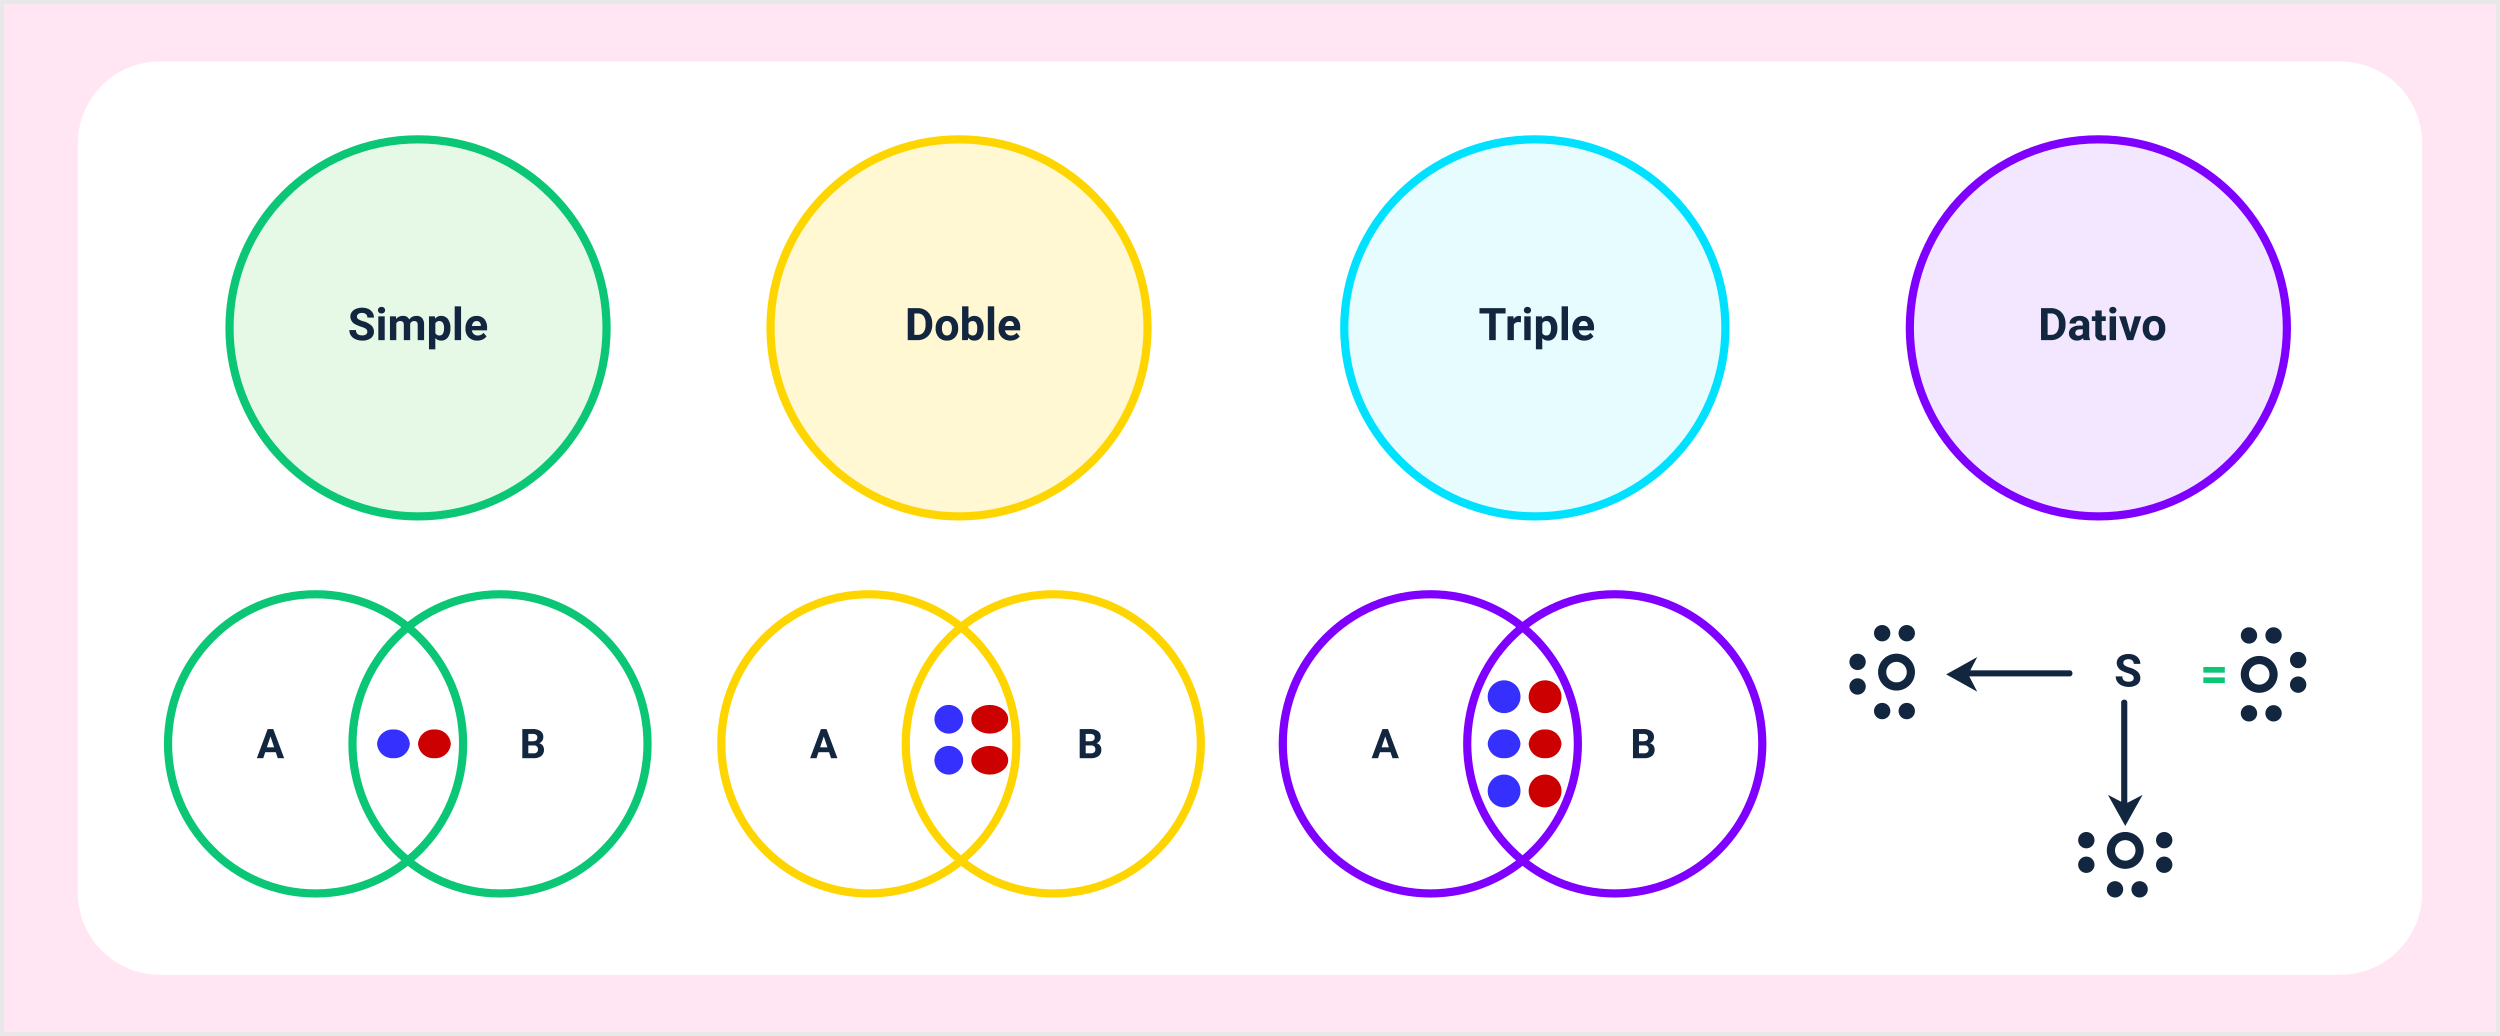 <svg xmlns="http://www.w3.org/2000/svg" width="610" height="252.837" viewBox="0 0 610 252.837">
  <rect x="0" y="0" width="610" height="252.837" fill="#808080" stroke="none"/>
  <g id="Grupo_1108952" data-name="Grupo 1108952" transform="translate(-810.051 -3086)">
    <g id="Trazado_899895" data-name="Trazado 899895" transform="translate(810.051 3086)" fill="#ffe6f2">
      <path d="M 609.5 252.337 L 0.5 252.337 L 0.5 0.5 L 609.5 0.5 L 609.5 252.337 Z" stroke="none"/>
      <path d="M 1 1 L 1 251.837 L 609 251.837 L 609 1 L 1 1 M 0 0 L 610 0 L 610 252.837 L 0 252.837 L 0 0 Z" stroke="none" fill="#e8e8e8"/>
    </g>
    <path id="Trazado_899896" data-name="Trazado 899896" d="M20,0H552a20,20,0,0,1,20,20V202.837a20,20,0,0,1-20,20H20a20,20,0,0,1-20-20V20A20,20,0,0,1,20,0Z" transform="translate(829.051 3101)" fill="#fff"/>
    <g id="Trazado_899897" data-name="Trazado 899897" transform="translate(865.051 3119)" fill="#e6f9e6">
      <path d="M 47 93 C 40.79 93 34.765 91.784 29.095 89.385 C 23.618 87.069 18.698 83.752 14.473 79.527 C 10.248 75.302 6.931 70.382 4.615 64.905 C 2.216 59.235 1 53.21 1 47 C 1 40.79 2.216 34.765 4.615 29.095 C 6.931 23.618 10.248 18.698 14.473 14.473 C 18.698 10.248 23.618 6.931 29.095 4.615 C 34.765 2.216 40.79 1 47 1 C 53.21 1 59.235 2.216 64.905 4.615 C 70.382 6.931 75.302 10.248 79.527 14.473 C 83.752 18.698 87.069 23.618 89.385 29.095 C 91.784 34.765 93 40.79 93 47 C 93 53.21 91.784 59.235 89.385 64.905 C 87.069 70.382 83.752 75.302 79.527 79.527 C 75.302 83.752 70.382 87.069 64.905 89.385 C 59.235 91.784 53.21 93 47 93 Z" stroke="none"/>
      <path d="M 47 2 C 40.924 2 35.031 3.19 29.485 5.536 C 24.126 7.802 19.314 11.047 15.18 15.18 C 11.047 19.314 7.802 24.126 5.536 29.485 C 3.19 35.031 2 40.924 2 47 C 2 53.076 3.19 58.969 5.536 64.515 C 7.802 69.874 11.047 74.686 15.18 78.82 C 19.314 82.953 24.126 86.198 29.485 88.464 C 35.031 90.81 40.924 92 47 92 C 53.076 92 58.969 90.81 64.515 88.464 C 69.874 86.198 74.686 82.953 78.82 78.82 C 82.953 74.686 86.198 69.874 88.464 64.515 C 90.81 58.969 92 53.076 92 47 C 92 40.924 90.81 35.031 88.464 29.485 C 86.198 24.126 82.953 19.314 78.82 15.18 C 74.686 11.047 69.874 7.802 64.515 5.536 C 58.969 3.19 53.076 2 47 2 M 47 0 C 72.957 0 94 21.043 94 47 C 94 72.957 72.957 94 47 94 C 21.043 94 0 72.957 0 47 C 0 21.043 21.043 0 47 0 Z" stroke="none" fill="#0ac675"/>
    </g>
    <path id="Trazado_899898" data-name="Trazado 899898" d="M-12.375-2.052a.827.827,0,0,0-.322-.7,4.227,4.227,0,0,0-1.16-.516A8.224,8.224,0,0,1-15.184-3.8a2.168,2.168,0,0,1-1.332-1.939,1.888,1.888,0,0,1,.357-1.131,2.33,2.33,0,0,1,1.026-.776,3.861,3.861,0,0,1,1.5-.279,3.515,3.515,0,0,1,1.493.3,2.378,2.378,0,0,1,1.018.857,2.242,2.242,0,0,1,.363,1.257H-12.37a1.055,1.055,0,0,0-.338-.835,1.391,1.391,0,0,0-.951-.3,1.486,1.486,0,0,0-.918.25.788.788,0,0,0-.328.658.754.754,0,0,0,.384.639,4.339,4.339,0,0,0,1.131.483,4.885,4.885,0,0,1,2,1.026,2.043,2.043,0,0,1,.628,1.525A1.882,1.882,0,0,1-11.526-.47a3.362,3.362,0,0,1-2.068.577,3.993,3.993,0,0,1-1.644-.33,2.6,2.6,0,0,1-1.131-.905,2.318,2.318,0,0,1-.389-1.332h1.617q0,1.294,1.547,1.294a1.5,1.5,0,0,0,.9-.234A.76.76,0,0,0-12.375-2.052ZM-8.132,0H-9.689V-5.812h1.558ZM-9.781-7.315a.764.764,0,0,1,.234-.575.878.878,0,0,1,.636-.226.88.88,0,0,1,.634.226.76.76,0,0,1,.236.575.762.762,0,0,1-.239.58.882.882,0,0,1-.631.226.882.882,0,0,1-.631-.226A.762.762,0,0,1-9.781-7.315Zm4.383,1.5.048.65a2.042,2.042,0,0,1,1.67-.757,1.55,1.55,0,0,1,1.542.886A2,2,0,0,1-.392-5.919a1.733,1.733,0,0,1,1.407.551,2.531,2.531,0,0,1,.462,1.657V0H-.081V-3.706a1.107,1.107,0,0,0-.193-.722.857.857,0,0,0-.682-.228.969.969,0,0,0-.967.666L-1.917,0H-3.47V-3.7a1.093,1.093,0,0,0-.2-.73.865.865,0,0,0-.677-.226,1.006,1.006,0,0,0-.956.548V0H-6.854V-5.812ZM7.9-2.852A3.485,3.485,0,0,1,7.291-.7,1.955,1.955,0,0,1,5.645.107,1.811,1.811,0,0,1,4.222-.5V2.234H2.669V-5.812H4.109l.054.569a1.824,1.824,0,0,1,1.472-.677,1.968,1.968,0,0,1,1.67.795,3.58,3.58,0,0,1,.6,2.191ZM6.349-2.965a2.287,2.287,0,0,0-.287-1.251.936.936,0,0,0-.835-.44,1.016,1.016,0,0,0-1,.559v2.379a1.034,1.034,0,0,0,1.015.575Q6.349-1.144,6.349-2.965ZM10.5,0H8.943V-8.25H10.5Zm3.953.107a2.853,2.853,0,0,1-2.081-.784,2.787,2.787,0,0,1-.8-2.089v-.15a3.511,3.511,0,0,1,.338-1.566,2.483,2.483,0,0,1,.959-1.063,2.691,2.691,0,0,1,1.415-.373,2.412,2.412,0,0,1,1.877.752,3.056,3.056,0,0,1,.685,2.132V-2.4h-3.7a1.442,1.442,0,0,0,.454.913,1.372,1.372,0,0,0,.959.344,1.675,1.675,0,0,0,1.4-.65l.763.854a2.33,2.33,0,0,1-.945.771A3.1,3.1,0,0,1,14.454.107Zm-.177-4.77a.972.972,0,0,0-.749.312,1.609,1.609,0,0,0-.368.892h2.159v-.124a1.147,1.147,0,0,0-.279-.8A1,1,0,0,0,14.276-4.662Z" transform="translate(912.051 3169)" fill="#12263f"/>
    <g id="Trazado_899899" data-name="Trazado 899899" transform="translate(997.051 3119)" fill="#fff8d2">
      <path d="M 47 93 C 40.79 93 34.765 91.784 29.095 89.385 C 23.618 87.069 18.698 83.752 14.473 79.527 C 10.248 75.302 6.931 70.382 4.615 64.905 C 2.216 59.235 1 53.21 1 47 C 1 40.79 2.216 34.765 4.615 29.095 C 6.931 23.618 10.248 18.698 14.473 14.473 C 18.698 10.248 23.618 6.931 29.095 4.615 C 34.765 2.216 40.79 1 47 1 C 53.21 1 59.235 2.216 64.905 4.615 C 70.382 6.931 75.302 10.248 79.527 14.473 C 83.752 18.698 87.069 23.618 89.385 29.095 C 91.784 34.765 93 40.79 93 47 C 93 53.21 91.784 59.235 89.385 64.905 C 87.069 70.382 83.752 75.302 79.527 79.527 C 75.302 83.752 70.382 87.069 64.905 89.385 C 59.235 91.784 53.21 93 47 93 Z" stroke="none"/>
      <path d="M 47 2 C 40.924 2 35.031 3.19 29.485 5.536 C 24.126 7.802 19.314 11.047 15.18 15.18 C 11.047 19.314 7.802 24.126 5.536 29.485 C 3.19 35.031 2 40.924 2 47 C 2 53.076 3.19 58.969 5.536 64.515 C 7.802 69.874 11.047 74.686 15.18 78.82 C 19.314 82.953 24.126 86.198 29.485 88.464 C 35.031 90.81 40.924 92 47 92 C 53.076 92 58.969 90.81 64.515 88.464 C 69.874 86.198 74.686 82.953 78.82 78.82 C 82.953 74.686 86.198 69.874 88.464 64.515 C 90.81 58.969 92 53.076 92 47 C 92 40.924 90.81 35.031 88.464 29.485 C 86.198 24.126 82.953 19.314 78.82 15.18 C 74.686 11.047 69.874 7.802 64.515 5.536 C 58.969 3.19 53.076 2 47 2 M 47 0 C 72.957 0 94 21.043 94 47 C 94 72.957 72.957 94 47 94 C 21.043 94 0 72.957 0 47 C 0 21.043 21.043 0 47 0 Z" stroke="none" fill="#ffd500"/>
    </g>
    <path id="Trazado_899900" data-name="Trazado 899900" d="M-13.514,0V-7.82h2.406a3.654,3.654,0,0,1,1.845.465,3.24,3.24,0,0,1,1.27,1.321,4.075,4.075,0,0,1,.457,1.947v.36a4.087,4.087,0,0,1-.448,1.939A3.212,3.212,0,0,1-9.249-.473,3.682,3.682,0,0,1-11.091,0ZM-11.9-6.515v5.221h.779a1.75,1.75,0,0,0,1.445-.618,2.791,2.791,0,0,0,.51-1.767v-.414A2.836,2.836,0,0,0-9.663-5.9a1.744,1.744,0,0,0-1.445-.615Zm5.194,3.556A3.447,3.447,0,0,1-6.375-4.5a2.438,2.438,0,0,1,.959-1.047,2.8,2.8,0,0,1,1.453-.371,2.646,2.646,0,0,1,1.92.72,2.889,2.889,0,0,1,.83,1.955l.011.4A3.038,3.038,0,0,1-1.95-.7a2.6,2.6,0,0,1-2,.808A2.608,2.608,0,0,1-5.959-.7,3.091,3.091,0,0,1-6.708-2.89Zm1.552.113a2.166,2.166,0,0,0,.312,1.265,1.028,1.028,0,0,0,.892.438,1.031,1.031,0,0,0,.881-.432,2.371,2.371,0,0,0,.317-1.383,2.145,2.145,0,0,0-.317-1.257,1.031,1.031,0,0,0-.892-.446,1.014,1.014,0,0,0-.881.443A2.41,2.41,0,0,0-5.156-2.847ZM4.99-2.852a3.519,3.519,0,0,1-.6,2.178A1.975,1.975,0,0,1,2.729.107,1.814,1.814,0,0,1,1.219-.618L1.149,0h-1.4V-8.25H1.305v2.959a1.768,1.768,0,0,1,1.413-.628,1.991,1.991,0,0,1,1.668.781,3.524,3.524,0,0,1,.6,2.2ZM3.438-2.965a2.312,2.312,0,0,0-.279-1.286.944.944,0,0,0-.833-.406,1.024,1.024,0,0,0-1.021.607v2.293a1.038,1.038,0,0,0,1.031.612.958.958,0,0,0,.988-.741A3.824,3.824,0,0,0,3.438-2.965ZM7.584,0H6.026V-8.25H7.584Zm3.953.107A2.853,2.853,0,0,1,9.456-.677a2.787,2.787,0,0,1-.8-2.089v-.15a3.511,3.511,0,0,1,.338-1.566A2.483,2.483,0,0,1,9.95-5.546a2.691,2.691,0,0,1,1.415-.373,2.412,2.412,0,0,1,1.877.752,3.056,3.056,0,0,1,.685,2.132V-2.4h-3.7a1.442,1.442,0,0,0,.454.913,1.372,1.372,0,0,0,.959.344,1.675,1.675,0,0,0,1.4-.65L13.8-.94a2.33,2.33,0,0,1-.945.771A3.1,3.1,0,0,1,11.537.107Zm-.177-4.77a.972.972,0,0,0-.749.312,1.609,1.609,0,0,0-.368.892H12.4v-.124a1.147,1.147,0,0,0-.279-.8A1,1,0,0,0,11.36-4.662Z" transform="translate(1045.051 3169)" fill="#12263f"/>
    <g id="Trazado_899901" data-name="Trazado 899901" transform="translate(1137.051 3119)" fill="#e6fcff">
      <path d="M 47.5 93 C 41.221 93 35.13 91.783 29.397 89.384 C 23.86 87.067 18.886 83.749 14.616 79.523 C 10.346 75.298 6.994 70.379 4.652 64.901 C 2.229 59.232 1 53.209 1 47 C 1 40.791 2.229 34.768 4.652 29.099 C 6.994 23.621 10.346 18.702 14.616 14.477 C 18.886 10.251 23.86 6.933 29.397 4.616 C 35.13 2.217 41.221 1 47.5 1 C 53.779 1 59.87 2.217 65.603 4.616 C 71.14 6.933 76.114 10.251 80.384 14.477 C 84.654 18.702 88.006 23.621 90.348 29.099 C 92.771 34.768 94 40.791 94 47 C 94 53.209 92.771 59.232 90.348 64.901 C 88.006 70.379 84.654 75.298 80.384 79.523 C 76.114 83.749 71.14 87.067 65.603 89.384 C 59.87 91.783 53.779 93 47.5 93 Z" stroke="none"/>
      <path d="M 47.5 2 C 41.354 2 35.393 3.19 29.783 5.538 C 24.365 7.806 19.498 11.053 15.319 15.188 C 11.142 19.321 7.862 24.134 5.572 29.492 C 3.202 35.036 2 40.927 2 47 C 2 53.073 3.202 58.964 5.572 64.508 C 7.862 69.866 11.142 74.679 15.319 78.812 C 19.498 82.947 24.365 86.194 29.783 88.462 C 35.393 90.81 41.354 92 47.5 92 C 53.646 92 59.607 90.81 65.217 88.462 C 70.635 86.194 75.502 82.947 79.681 78.812 C 83.858 74.679 87.138 69.866 89.428 64.508 C 91.798 58.964 93 53.073 93 47 C 93 40.927 91.798 35.036 89.428 29.492 C 87.138 24.134 83.858 19.321 79.681 15.188 C 75.502 11.053 70.635 7.806 65.217 5.538 C 59.607 3.19 53.646 2 47.5 2 M 47.5 0 C 73.734 0 95 21.043 95 47 C 95 72.957 73.734 94 47.5 94 C 21.266 94 0 72.957 0 47 C 0 21.043 21.266 0 47.5 0 Z" stroke="none" fill="#00e0ff"/>
    </g>
    <path id="Trazado_899902" data-name="Trazado 899902" d="M-7.635-6.515h-2.4V0h-1.611V-6.515h-2.363V-7.82h6.37ZM-3.9-4.356A4.217,4.217,0,0,0-4.461-4.4a1.137,1.137,0,0,0-1.155.6V0H-7.168V-5.812H-5.7l.043.693a1.438,1.438,0,0,1,1.294-.8,1.626,1.626,0,0,1,.483.07ZM-1.517,0H-3.075V-5.812h1.558ZM-3.166-7.315a.764.764,0,0,1,.234-.575A.878.878,0,0,1-2.3-8.116a.88.88,0,0,1,.634.226.76.76,0,0,1,.236.575.762.762,0,0,1-.239.58A.882.882,0,0,1-2.3-6.51a.882.882,0,0,1-.631-.226A.762.762,0,0,1-3.166-7.315ZM4.992-2.852A3.485,3.485,0,0,1,4.383-.7,1.955,1.955,0,0,1,2.737.107,1.811,1.811,0,0,1,1.313-.5V2.234H-.239V-5.812H1.2l.054.569a1.824,1.824,0,0,1,1.472-.677,1.968,1.968,0,0,1,1.67.795,3.58,3.58,0,0,1,.6,2.191ZM3.44-2.965a2.287,2.287,0,0,0-.287-1.251.936.936,0,0,0-.835-.44,1.016,1.016,0,0,0-1,.559v2.379a1.034,1.034,0,0,0,1.015.575Q3.44-1.144,3.44-2.965ZM7.592,0H6.034V-8.25H7.592Zm3.953.107A2.853,2.853,0,0,1,9.464-.677a2.787,2.787,0,0,1-.8-2.089v-.15A3.511,3.511,0,0,1,9-4.482a2.483,2.483,0,0,1,.959-1.063,2.691,2.691,0,0,1,1.415-.373,2.412,2.412,0,0,1,1.877.752,3.056,3.056,0,0,1,.685,2.132V-2.4h-3.7a1.442,1.442,0,0,0,.454.913,1.372,1.372,0,0,0,.959.344,1.675,1.675,0,0,0,1.4-.65l.763.854a2.33,2.33,0,0,1-.945.771A3.1,3.1,0,0,1,11.545.107Zm-.177-4.77a.972.972,0,0,0-.749.312,1.609,1.609,0,0,0-.368.892H12.41v-.124a1.147,1.147,0,0,0-.279-.8A1,1,0,0,0,11.368-4.662Z" transform="translate(1185.051 3169)" fill="#12263f"/>
    <g id="Trazado_899903" data-name="Trazado 899903" transform="translate(1275.051 3119)" fill="#f3e6ff">
      <path d="M 47 93 C 40.79 93 34.765 91.784 29.095 89.385 C 23.618 87.069 18.698 83.752 14.473 79.527 C 10.248 75.302 6.931 70.382 4.615 64.905 C 2.216 59.235 1 53.21 1 47 C 1 40.79 2.216 34.765 4.615 29.095 C 6.931 23.618 10.248 18.698 14.473 14.473 C 18.698 10.248 23.618 6.931 29.095 4.615 C 34.765 2.216 40.79 1 47 1 C 53.21 1 59.235 2.216 64.905 4.615 C 70.382 6.931 75.302 10.248 79.527 14.473 C 83.752 18.698 87.069 23.618 89.385 29.095 C 91.784 34.765 93 40.79 93 47 C 93 53.21 91.784 59.235 89.385 64.905 C 87.069 70.382 83.752 75.302 79.527 79.527 C 75.302 83.752 70.382 87.069 64.905 89.385 C 59.235 91.784 53.21 93 47 93 Z" stroke="none"/>
      <path d="M 47 2 C 40.924 2 35.031 3.19 29.485 5.536 C 24.126 7.802 19.314 11.047 15.18 15.18 C 11.047 19.314 7.802 24.126 5.536 29.485 C 3.19 35.031 2 40.924 2 47 C 2 53.076 3.19 58.969 5.536 64.515 C 7.802 69.874 11.047 74.686 15.18 78.82 C 19.314 82.953 24.126 86.198 29.485 88.464 C 35.031 90.81 40.924 92 47 92 C 53.076 92 58.969 90.81 64.515 88.464 C 69.874 86.198 74.686 82.953 78.82 78.82 C 82.953 74.686 86.198 69.874 88.464 64.515 C 90.81 58.969 92 53.076 92 47 C 92 40.924 90.81 35.031 88.464 29.485 C 86.198 24.126 82.953 19.314 78.82 15.18 C 74.686 11.047 69.874 7.802 64.515 5.536 C 58.969 3.19 53.076 2 47 2 M 47 0 C 72.957 0 94 21.043 94 47 C 94 72.957 72.957 94 47 94 C 21.043 94 0 72.957 0 47 C 0 21.043 21.043 0 47 0 Z" stroke="none" fill="#8000ff"/>
    </g>
    <path id="Trazado_899904" data-name="Trazado 899904" d="M-14.991,0V-7.82h2.406a3.654,3.654,0,0,1,1.845.465,3.24,3.24,0,0,1,1.27,1.321,4.075,4.075,0,0,1,.457,1.947v.36a4.087,4.087,0,0,1-.448,1.939A3.212,3.212,0,0,1-10.726-.473,3.682,3.682,0,0,1-12.568,0Zm1.611-6.515v5.221h.779a1.75,1.75,0,0,0,1.445-.618,2.791,2.791,0,0,0,.51-1.767v-.414A2.836,2.836,0,0,0-11.14-5.9a1.744,1.744,0,0,0-1.445-.615ZM-4.576,0a1.724,1.724,0,0,1-.156-.521A1.878,1.878,0,0,1-6.2.107,2.063,2.063,0,0,1-7.614-.387a1.589,1.589,0,0,1-.561-1.246A1.642,1.642,0,0,1-7.49-3.051a3.379,3.379,0,0,1,1.979-.5H-4.8v-.333A.958.958,0,0,0-5-4.528a.813.813,0,0,0-.653-.242.925.925,0,0,0-.615.188.639.639,0,0,0-.223.516H-8.046A1.559,1.559,0,0,1-7.734-5a2.059,2.059,0,0,1,.881-.674,3.21,3.21,0,0,1,1.278-.244,2.536,2.536,0,0,1,1.705.54,1.888,1.888,0,0,1,.631,1.517v2.519A2.778,2.778,0,0,0-3.008-.091V0ZM-5.86-1.08a1.337,1.337,0,0,0,.634-.153,1,1,0,0,0,.43-.411v-1h-.58q-1.166,0-1.241.806l-.005.091a.621.621,0,0,0,.2.478A.793.793,0,0,0-5.86-1.08ZM-.188-7.24v1.429H.806v1.139H-.188v2.9a.693.693,0,0,0,.124.462.62.62,0,0,0,.473.14,2.475,2.475,0,0,0,.457-.038V-.032a3.2,3.2,0,0,1-.94.14A1.482,1.482,0,0,1-1.74-1.542V-4.673h-.849V-5.812h.849V-7.24ZM3.309,0H1.751V-5.812H3.309ZM1.66-7.315a.764.764,0,0,1,.234-.575.878.878,0,0,1,.636-.226.88.88,0,0,1,.634.226.76.76,0,0,1,.236.575.762.762,0,0,1-.239.58.882.882,0,0,1-.631.226A.882.882,0,0,1,1.9-6.735.762.762,0,0,1,1.66-7.315ZM6.762-1.9l1.08-3.916H9.464L7.5,0H6.021L4.061-5.812H5.683ZM9.824-2.959A3.447,3.447,0,0,1,10.157-4.5a2.438,2.438,0,0,1,.959-1.047,2.8,2.8,0,0,1,1.453-.371,2.646,2.646,0,0,1,1.92.72,2.889,2.889,0,0,1,.83,1.955l.011.4A3.038,3.038,0,0,1,14.583-.7a2.6,2.6,0,0,1-2,.808A2.608,2.608,0,0,1,10.573-.7,3.091,3.091,0,0,1,9.824-2.89Zm1.552.113a2.166,2.166,0,0,0,.312,1.265,1.028,1.028,0,0,0,.892.438,1.031,1.031,0,0,0,.881-.432,2.371,2.371,0,0,0,.317-1.383,2.145,2.145,0,0,0-.317-1.257,1.031,1.031,0,0,0-.892-.446,1.014,1.014,0,0,0-.881.443A2.41,2.41,0,0,0,11.376-2.847Z" transform="translate(1323.051 3169)" fill="#12263f"/>
    <g id="Trazado_899905" data-name="Trazado 899905" transform="translate(850.051 3230)" fill="none">
      <path d="M37,0C57.435,0,74,16.789,74,37.5S57.435,75,37,75,0,58.211,0,37.5,16.565,0,37,0Z" stroke="none"/>
      <path d="M 37 2 C 32.277 2 27.697 2.937 23.386 4.785 C 19.219 6.571 15.476 9.129 12.261 12.388 C 9.044 15.649 6.518 19.446 4.753 23.674 C 2.926 28.051 2 32.703 2 37.5 C 2 42.297 2.926 46.949 4.753 51.326 C 6.518 55.554 9.044 59.351 12.261 62.612 C 15.476 65.871 19.219 68.429 23.386 70.215 C 27.697 72.063 32.277 73 37 73 C 41.723 73 46.303 72.063 50.614 70.215 C 54.781 68.429 58.524 65.871 61.739 62.612 C 64.956 59.351 67.482 55.554 69.247 51.326 C 71.074 46.949 72 42.297 72 37.5 C 72 32.703 71.074 28.051 69.247 23.674 C 67.482 19.446 64.956 15.649 61.739 12.388 C 58.524 9.129 54.781 6.571 50.614 4.785 C 46.303 2.937 41.723 2 37 2 M 37 0 C 57.435 0 74 16.789 74 37.5 C 74 58.211 57.435 75 37 75 C 16.565 75 0 58.211 0 37.5 C 0 16.789 16.565 0 37 0 Z" stroke="none" fill="#0ac675"/>
    </g>
    <g id="Trazado_899906" data-name="Trazado 899906" transform="translate(895.051 3230)" fill="none">
      <path d="M37,0C57.435,0,74,16.789,74,37.5S57.435,75,37,75,0,58.211,0,37.5,16.565,0,37,0Z" stroke="none"/>
      <path d="M 37 2 C 32.277 2 27.697 2.937 23.386 4.785 C 19.219 6.571 15.476 9.129 12.261 12.388 C 9.044 15.649 6.518 19.446 4.753 23.674 C 2.926 28.051 2 32.703 2 37.5 C 2 42.297 2.926 46.949 4.753 51.326 C 6.518 55.554 9.044 59.351 12.261 62.612 C 15.476 65.871 19.219 68.429 23.386 70.215 C 27.697 72.063 32.277 73 37 73 C 41.723 73 46.303 72.063 50.614 70.215 C 54.781 68.429 58.524 65.871 61.739 62.612 C 64.956 59.351 67.482 55.554 69.247 51.326 C 71.074 46.949 72 42.297 72 37.5 C 72 32.703 71.074 28.051 69.247 23.674 C 67.482 19.446 64.956 15.649 61.739 12.388 C 58.524 9.129 54.781 6.571 50.614 4.785 C 46.303 2.937 41.723 2 37 2 M 37 0 C 57.435 0 74 16.789 74 37.5 C 74 58.211 57.435 75 37 75 C 16.565 75 0 58.211 0 37.5 C 0 16.789 16.565 0 37 0 Z" stroke="none" fill="#0ac675"/>
    </g>
    <path id="Trazado_899907" data-name="Trazado 899907" d="M1.284-1.465H-1.284L-1.772,0H-3.33L-.684-7.109H.674L3.335,0H1.777ZM-.889-2.651H.889L0-5.312Z" transform="translate(876.051 3271)" fill="#12263f"/>
    <path id="Trazado_899908" data-name="Trazado 899908" d="M-2.556,0V-7.109h2.49a3.27,3.27,0,0,1,1.963.5,1.7,1.7,0,0,1,.669,1.453,1.606,1.606,0,0,1-.269.92,1.551,1.551,0,0,1-.747.583,1.5,1.5,0,0,1,.862.552A1.631,1.631,0,0,1,2.727-2.09,1.876,1.876,0,0,1,2.073-.537,2.946,2.946,0,0,1,.208,0Zm1.465-3.1v1.919H.164a1.211,1.211,0,0,0,.808-.247A.846.846,0,0,0,1.262-2.1.893.893,0,0,0,.251-3.1Zm0-1.035H-.007Q1.1-4.15,1.1-5.015a.817.817,0,0,0-.281-.7,1.477,1.477,0,0,0-.886-.212H-1.091Z" transform="translate(940.051 3271)" fill="#12263f"/>
    <path id="Trazado_899909" data-name="Trazado 899909" d="M4,0A3.775,3.775,0,0,1,8,3.5,3.775,3.775,0,0,1,4,7,3.775,3.775,0,0,1,0,3.5,3.775,3.775,0,0,1,4,0Z" transform="translate(912.051 3264)" fill="#c00"/>
    <path id="Trazado_899910" data-name="Trazado 899910" d="M4,0A3.775,3.775,0,0,1,8,3.5,3.775,3.775,0,0,1,4,7,3.775,3.775,0,0,1,0,3.5,3.775,3.775,0,0,1,4,0Z" transform="translate(902.051 3264)" fill="#3630ff"/>
    <g id="Trazado_899911" data-name="Trazado 899911" transform="translate(985.051 3230)" fill="none">
      <path d="M37,0C57.435,0,74,16.789,74,37.5S57.435,75,37,75,0,58.211,0,37.5,16.565,0,37,0Z" stroke="none"/>
      <path d="M 37 2 C 32.277 2 27.697 2.937 23.386 4.785 C 19.219 6.571 15.476 9.129 12.261 12.388 C 9.044 15.649 6.518 19.446 4.753 23.674 C 2.926 28.051 2 32.703 2 37.5 C 2 42.297 2.926 46.949 4.753 51.326 C 6.518 55.554 9.044 59.351 12.261 62.612 C 15.476 65.871 19.219 68.429 23.386 70.215 C 27.697 72.063 32.277 73 37 73 C 41.723 73 46.303 72.063 50.614 70.215 C 54.781 68.429 58.524 65.871 61.739 62.612 C 64.956 59.351 67.482 55.554 69.247 51.326 C 71.074 46.949 72 42.297 72 37.5 C 72 32.703 71.074 28.051 69.247 23.674 C 67.482 19.446 64.956 15.649 61.739 12.388 C 58.524 9.129 54.781 6.571 50.614 4.785 C 46.303 2.937 41.723 2 37 2 M 37 0 C 57.435 0 74 16.789 74 37.5 C 74 58.211 57.435 75 37 75 C 16.565 75 0 58.211 0 37.5 C 0 16.789 16.565 0 37 0 Z" stroke="none" fill="#ffd500"/>
    </g>
    <g id="Trazado_899912" data-name="Trazado 899912" transform="translate(1030.051 3230)" fill="none">
      <path d="M37,0C57.435,0,74,16.789,74,37.5S57.435,75,37,75,0,58.211,0,37.5,16.565,0,37,0Z" stroke="none"/>
      <path d="M 37 2 C 32.277 2 27.697 2.937 23.386 4.785 C 19.219 6.571 15.476 9.129 12.261 12.388 C 9.044 15.649 6.518 19.446 4.753 23.674 C 2.926 28.051 2 32.703 2 37.5 C 2 42.297 2.926 46.949 4.753 51.326 C 6.518 55.554 9.044 59.351 12.261 62.612 C 15.476 65.871 19.219 68.429 23.386 70.215 C 27.697 72.063 32.277 73 37 73 C 41.723 73 46.303 72.063 50.614 70.215 C 54.781 68.429 58.524 65.871 61.739 62.612 C 64.956 59.351 67.482 55.554 69.247 51.326 C 71.074 46.949 72 42.297 72 37.5 C 72 32.703 71.074 28.051 69.247 23.674 C 67.482 19.446 64.956 15.649 61.739 12.388 C 58.524 9.129 54.781 6.571 50.614 4.785 C 46.303 2.937 41.723 2 37 2 M 37 0 C 57.435 0 74 16.789 74 37.5 C 74 58.211 57.435 75 37 75 C 16.565 75 0 58.211 0 37.5 C 0 16.789 16.565 0 37 0 Z" stroke="none" fill="#ffd500"/>
    </g>
    <path id="Trazado_899913" data-name="Trazado 899913" d="M1.284-1.465H-1.284L-1.772,0H-3.33L-.684-7.109H.674L3.335,0H1.777ZM-.889-2.651H.889L0-5.312Z" transform="translate(1011.051 3271)" fill="#12263f"/>
    <path id="Trazado_899914" data-name="Trazado 899914" d="M-2.556,0V-7.109h2.49a3.27,3.27,0,0,1,1.963.5,1.7,1.7,0,0,1,.669,1.453,1.606,1.606,0,0,1-.269.92,1.551,1.551,0,0,1-.747.583,1.5,1.5,0,0,1,.862.552A1.631,1.631,0,0,1,2.727-2.09,1.876,1.876,0,0,1,2.073-.537,2.946,2.946,0,0,1,.208,0Zm1.465-3.1v1.919H.164a1.211,1.211,0,0,0,.808-.247A.846.846,0,0,0,1.262-2.1.893.893,0,0,0,.251-3.1Zm0-1.035H-.007Q1.1-4.15,1.1-5.015a.817.817,0,0,0-.281-.7,1.477,1.477,0,0,0-.886-.212H-1.091Z" transform="translate(1076.051 3271)" fill="#12263f"/>
    <path id="Trazado_899915" data-name="Trazado 899915" d="M4.5,0C6.985,0,9,1.567,9,3.5S6.985,7,4.5,7,0,5.433,0,3.5,2.015,0,4.5,0Z" transform="translate(1047.051 3258)" fill="#c00"/>
    <path id="Trazado_899916" data-name="Trazado 899916" d="M4.5,0C6.985,0,9,1.567,9,3.5S6.985,7,4.5,7,0,5.433,0,3.5,2.015,0,4.5,0Z" transform="translate(1047.051 3268)" fill="#c00"/>
    <path id="Trazado_899917" data-name="Trazado 899917" d="M3.5,0A3.5,3.5,0,1,1,0,3.5,3.5,3.5,0,0,1,3.5,0Z" transform="translate(1038.051 3258)" fill="#3630ff"/>
    <path id="Trazado_899918" data-name="Trazado 899918" d="M3.5,0A3.5,3.5,0,1,1,0,3.5,3.5,3.5,0,0,1,3.5,0Z" transform="translate(1038.051 3268)" fill="#3630ff"/>
    <g id="Trazado_899919" data-name="Trazado 899919" transform="translate(1122.051 3230)" fill="none">
      <path d="M37,0C57.435,0,74,16.789,74,37.5S57.435,75,37,75,0,58.211,0,37.5,16.565,0,37,0Z" stroke="none"/>
      <path d="M 37 2 C 32.277 2 27.697 2.937 23.386 4.785 C 19.219 6.571 15.476 9.129 12.261 12.388 C 9.044 15.649 6.518 19.446 4.753 23.674 C 2.926 28.051 2 32.703 2 37.5 C 2 42.297 2.926 46.949 4.753 51.326 C 6.518 55.554 9.044 59.351 12.261 62.612 C 15.476 65.871 19.219 68.429 23.386 70.215 C 27.697 72.063 32.277 73 37 73 C 41.723 73 46.303 72.063 50.614 70.215 C 54.781 68.429 58.524 65.871 61.739 62.612 C 64.956 59.351 67.482 55.554 69.247 51.326 C 71.074 46.949 72 42.297 72 37.5 C 72 32.703 71.074 28.051 69.247 23.674 C 67.482 19.446 64.956 15.649 61.739 12.388 C 58.524 9.129 54.781 6.571 50.614 4.785 C 46.303 2.937 41.723 2 37 2 M 37 0 C 57.435 0 74 16.789 74 37.5 C 74 58.211 57.435 75 37 75 C 16.565 75 0 58.211 0 37.5 C 0 16.789 16.565 0 37 0 Z" stroke="none" fill="#8000ff"/>
    </g>
    <g id="Trazado_899920" data-name="Trazado 899920" transform="translate(1167.051 3230)" fill="none">
      <path d="M37,0C57.435,0,74,16.789,74,37.5S57.435,75,37,75,0,58.211,0,37.5,16.565,0,37,0Z" stroke="none"/>
      <path d="M 37 2 C 32.277 2 27.697 2.937 23.386 4.785 C 19.219 6.571 15.476 9.129 12.261 12.388 C 9.044 15.649 6.518 19.446 4.753 23.674 C 2.926 28.051 2 32.703 2 37.5 C 2 42.297 2.926 46.949 4.753 51.326 C 6.518 55.554 9.044 59.351 12.261 62.612 C 15.476 65.871 19.219 68.429 23.386 70.215 C 27.697 72.063 32.277 73 37 73 C 41.723 73 46.303 72.063 50.614 70.215 C 54.781 68.429 58.524 65.871 61.739 62.612 C 64.956 59.351 67.482 55.554 69.247 51.326 C 71.074 46.949 72 42.297 72 37.5 C 72 32.703 71.074 28.051 69.247 23.674 C 67.482 19.446 64.956 15.649 61.739 12.388 C 58.524 9.129 54.781 6.571 50.614 4.785 C 46.303 2.937 41.723 2 37 2 M 37 0 C 57.435 0 74 16.789 74 37.5 C 74 58.211 57.435 75 37 75 C 16.565 75 0 58.211 0 37.5 C 0 16.789 16.565 0 37 0 Z" stroke="none" fill="#8000ff"/>
    </g>
    <path id="Trazado_899921" data-name="Trazado 899921" d="M1.284-1.465H-1.284L-1.772,0H-3.33L-.684-7.109H.674L3.335,0H1.777ZM-.889-2.651H.889L0-5.312Z" transform="translate(1148.051 3271)" fill="#12263f"/>
    <path id="Trazado_899922" data-name="Trazado 899922" d="M-2.556,0V-7.109h2.49a3.27,3.27,0,0,1,1.963.5,1.7,1.7,0,0,1,.669,1.453,1.606,1.606,0,0,1-.269.92,1.551,1.551,0,0,1-.747.583,1.5,1.5,0,0,1,.862.552A1.631,1.631,0,0,1,2.727-2.09,1.876,1.876,0,0,1,2.073-.537,2.946,2.946,0,0,1,.208,0Zm1.465-3.1v1.919H.164a1.211,1.211,0,0,0,.808-.247A.846.846,0,0,0,1.262-2.1.893.893,0,0,0,.251-3.1Zm0-1.035H-.007Q1.1-4.15,1.1-5.015a.817.817,0,0,0-.281-.7,1.477,1.477,0,0,0-.886-.212H-1.091Z" transform="translate(1211.051 3271)" fill="#12263f"/>
    <path id="Trazado_899923" data-name="Trazado 899923" d="M4,0A4,4,0,1,1,0,4,4,4,0,0,1,4,0Z" transform="translate(1183.051 3252)" fill="#c00"/>
    <path id="Trazado_899924" data-name="Trazado 899924" d="M4,0A3.775,3.775,0,0,1,8,3.5,3.775,3.775,0,0,1,4,7,3.775,3.775,0,0,1,0,3.5,3.775,3.775,0,0,1,4,0Z" transform="translate(1183.051 3264)" fill="#c00"/>
    <path id="Trazado_899925" data-name="Trazado 899925" d="M4,0A4,4,0,1,1,0,4,4,4,0,0,1,4,0Z" transform="translate(1183.051 3275)" fill="#c00"/>
    <path id="Trazado_899926" data-name="Trazado 899926" d="M4,0A4,4,0,1,1,0,4,4,4,0,0,1,4,0Z" transform="translate(1173.051 3252)" fill="#3630ff"/>
    <path id="Trazado_899927" data-name="Trazado 899927" d="M4,0A3.775,3.775,0,0,1,8,3.5,3.775,3.775,0,0,1,4,7,3.775,3.775,0,0,1,0,3.5,3.775,3.775,0,0,1,4,0Z" transform="translate(1173.051 3264)" fill="#3630ff"/>
    <path id="Trazado_899928" data-name="Trazado 899928" d="M4,0A4,4,0,1,1,0,4,4,4,0,0,1,4,0Z" transform="translate(1173.051 3275)" fill="#3630ff"/>
    <path id="Trazado_899929" data-name="Trazado 899929" d="M1.372-2.052a.827.827,0,0,0-.322-.7A4.227,4.227,0,0,0-.11-3.268,8.224,8.224,0,0,1-1.437-3.8,2.168,2.168,0,0,1-2.769-5.742a1.888,1.888,0,0,1,.357-1.131,2.33,2.33,0,0,1,1.026-.776,3.861,3.861,0,0,1,1.5-.279,3.515,3.515,0,0,1,1.493.3,2.378,2.378,0,0,1,1.018.857,2.242,2.242,0,0,1,.363,1.257H1.378a1.055,1.055,0,0,0-.338-.835,1.391,1.391,0,0,0-.951-.3,1.486,1.486,0,0,0-.918.25.788.788,0,0,0-.328.658A.754.754,0,0,0-.773-5.1a4.339,4.339,0,0,0,1.131.483,4.885,4.885,0,0,1,2,1.026,2.043,2.043,0,0,1,.628,1.525A1.882,1.882,0,0,1,2.221-.47,3.362,3.362,0,0,1,.153.107,3.993,3.993,0,0,1-1.49-.223a2.6,2.6,0,0,1-1.131-.905A2.318,2.318,0,0,1-3.01-2.46h1.617q0,1.294,1.547,1.294a1.5,1.5,0,0,0,.9-.234A.76.76,0,0,0,1.372-2.052Z" transform="translate(1329.301 3253.499)" fill="#12263f"/>
    <path id="Trazado_899930" data-name="Trazado 899930" d="M2.6-4.371H-2.637V-5.754H2.6Zm0,2.537H-2.637V-3.217H2.6Z" transform="translate(1350.301 3254.499)" fill="#0ac675"/>
    <g id="Grupo_1108640" data-name="Grupo 1108640" transform="translate(1261.771 3238.009)">
      <path id="Elipse_11715" data-name="Elipse 11715" d="M4.5,2A2.5,2.5,0,1,0,7,4.5,2.5,2.5,0,0,0,4.5,2m0-2A4.5,4.5,0,1,1,0,4.5,4.5,4.5,0,0,1,4.5,0Z" transform="translate(6.53 7.49)" fill="#12263f"/>
      <g id="Grupo_1108639" data-name="Grupo 1108639">
        <circle id="Elipse_11716" data-name="Elipse 11716" cx="2" cy="2" r="2" transform="translate(11.53 0.49)" fill="#12263f"/>
        <circle id="Elipse_11738" data-name="Elipse 11738" cx="2" cy="2" r="2" transform="translate(-0.47 11.49) rotate(-90)" fill="#12263f"/>
        <circle id="Elipse_11736" data-name="Elipse 11736" cx="2" cy="2" r="2" transform="translate(11.53 19.49)" fill="#12263f"/>
        <circle id="Elipse_11717" data-name="Elipse 11717" cx="2" cy="2" r="2" transform="translate(5.53 0.49)" fill="#12263f"/>
        <circle id="Elipse_11739" data-name="Elipse 11739" cx="2" cy="2" r="2" transform="translate(-0.47 17.49) rotate(-90)" fill="#12263f"/>
        <circle id="Elipse_11737" data-name="Elipse 11737" cx="2" cy="2" r="2" transform="translate(5.53 19.49)" fill="#12263f"/>
      </g>
    </g>
    <g id="Grupo_1108641" data-name="Grupo 1108641" transform="translate(1316.624 3304.529) rotate(-90)">
      <path id="Elipse_11715-2" data-name="Elipse 11715" d="M4.5,2A2.5,2.5,0,1,0,7,4.5,2.5,2.5,0,0,0,4.5,2m0-2A4.5,4.5,0,1,1,0,4.5,4.5,4.5,0,0,1,4.5,0Z" transform="translate(6.53 7.49)" fill="#12263f"/>
      <g id="Grupo_1108639-2" data-name="Grupo 1108639">
        <circle id="Elipse_11716-2" data-name="Elipse 11716" cx="2" cy="2" r="2" transform="translate(11.53 0.49)" fill="#12263f"/>
        <circle id="Elipse_11738-2" data-name="Elipse 11738" cx="2" cy="2" r="2" transform="translate(-0.47 11.49) rotate(-90)" fill="#12263f"/>
        <circle id="Elipse_11736-2" data-name="Elipse 11736" cx="2" cy="2" r="2" transform="translate(11.53 19.49)" fill="#12263f"/>
        <circle id="Elipse_11717-2" data-name="Elipse 11717" cx="2" cy="2" r="2" transform="translate(5.53 0.49)" fill="#12263f"/>
        <circle id="Elipse_11739-2" data-name="Elipse 11739" cx="2" cy="2" r="2" transform="translate(-0.47 17.49) rotate(-90)" fill="#12263f"/>
        <circle id="Elipse_11737-2" data-name="Elipse 11737" cx="2" cy="2" r="2" transform="translate(5.53 19.49)" fill="#12263f"/>
      </g>
    </g>
    <g id="Grupo_1108642" data-name="Grupo 1108642" transform="translate(1372.33 3262.539) rotate(180)">
      <path id="Elipse_11715-3" data-name="Elipse 11715" d="M4.5,2A2.5,2.5,0,1,0,7,4.5,2.5,2.5,0,0,0,4.5,2m0-2A4.5,4.5,0,1,1,0,4.5,4.5,4.5,0,0,1,4.5,0Z" transform="translate(6.53 7.49)" fill="#12263f"/>
      <g id="Grupo_1108639-3" data-name="Grupo 1108639">
        <circle id="Elipse_11716-3" data-name="Elipse 11716" cx="2" cy="2" r="2" transform="translate(11.53 0.49)" fill="#12263f"/>
        <circle id="Elipse_11738-3" data-name="Elipse 11738" cx="2" cy="2" r="2" transform="translate(-0.47 11.49) rotate(-90)" fill="#12263f"/>
        <circle id="Elipse_11736-3" data-name="Elipse 11736" cx="2" cy="2" r="2" transform="translate(11.53 19.49)" fill="#12263f"/>
        <circle id="Elipse_11717-3" data-name="Elipse 11717" cx="2" cy="2" r="2" transform="translate(5.53 0.49)" fill="#12263f"/>
        <circle id="Elipse_11739-3" data-name="Elipse 11739" cx="2" cy="2" r="2" transform="translate(-0.47 17.49) rotate(-90)" fill="#12263f"/>
        <circle id="Elipse_11737-3" data-name="Elipse 11737" cx="2" cy="2" r="2" transform="translate(5.53 19.49)" fill="#12263f"/>
      </g>
    </g>
    <path id="Trazado_899931" data-name="Trazado 899931" d="M3.731,30.205V5.641L0,7.578,4.229,0,8.457,7.578,5.224,5.9V30.205a.687.687,0,0,1-.746.6A.687.687,0,0,1,3.731,30.205Z" transform="translate(1284.919 3254.777) rotate(-90)" fill="#12263f"/>
    <path id="Trazado_899932" data-name="Trazado 899932" d="M3.731,30.205V5.641L0,7.578,4.229,0,8.457,7.578,5.224,5.9V30.205a.687.687,0,0,1-.746.6A.687.687,0,0,1,3.731,30.205Z" transform="translate(1332.843 3287.53) rotate(180)" fill="#12263f"/>
  </g>
</svg>
